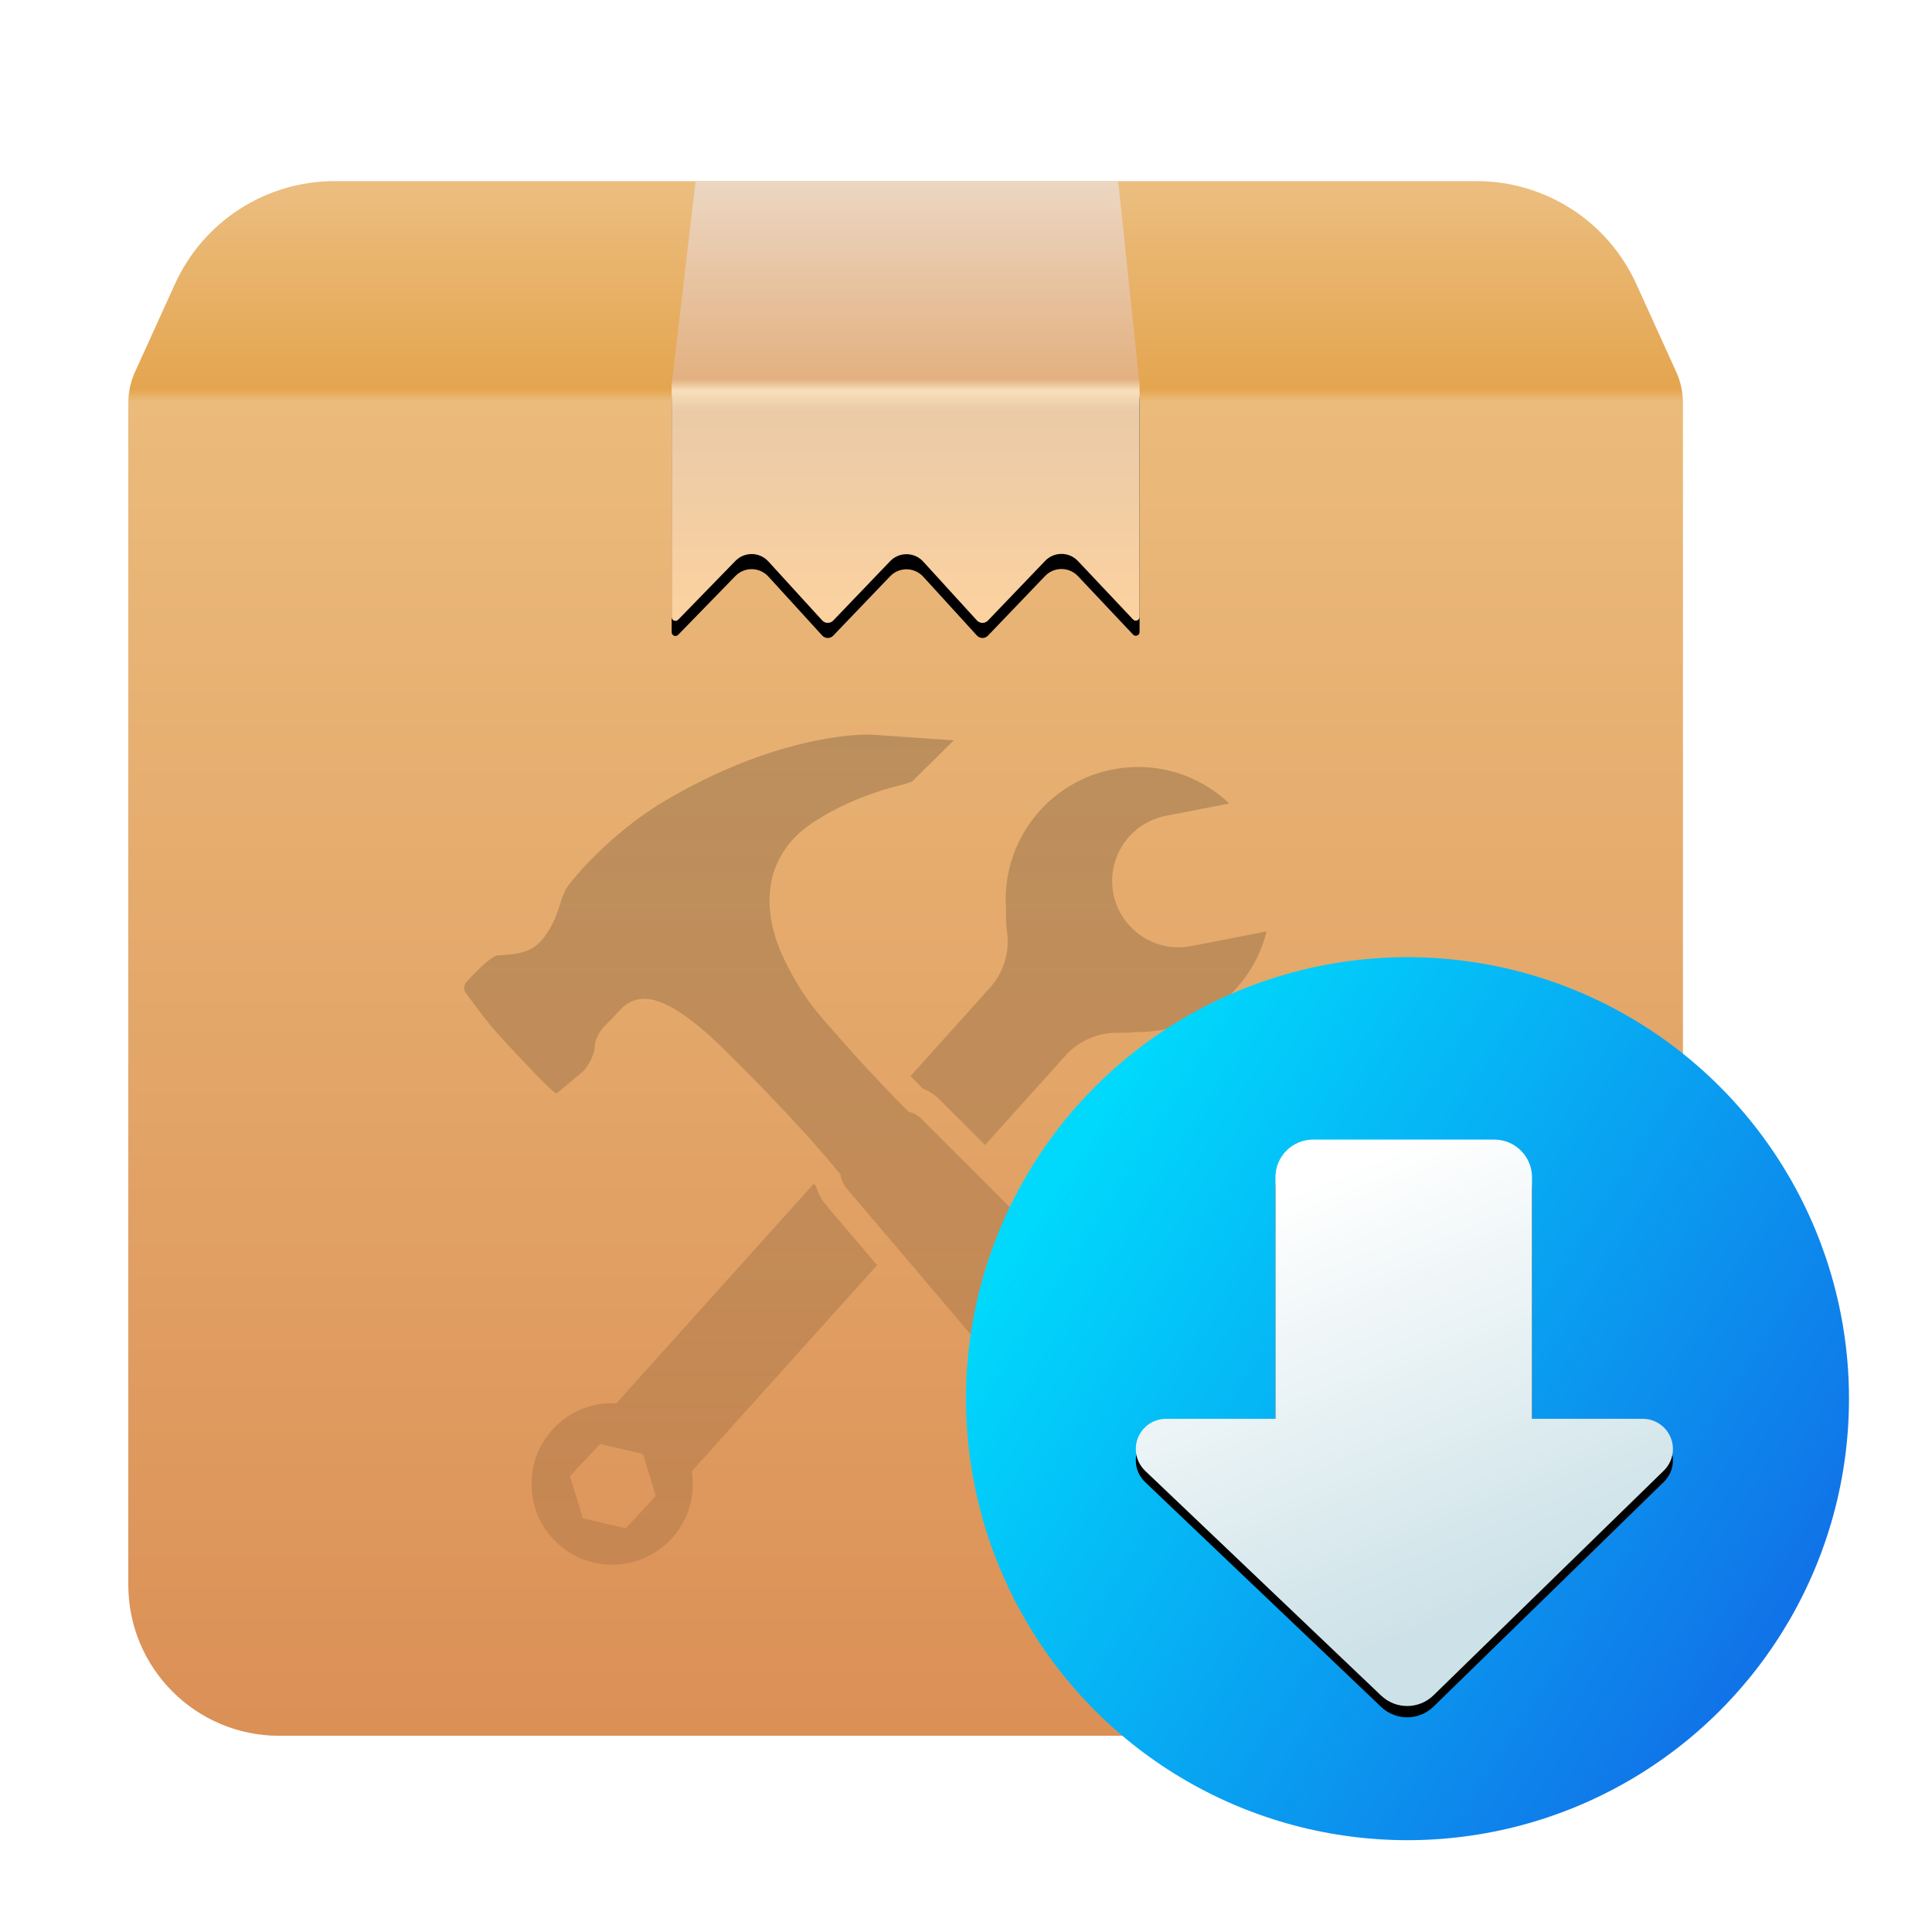 <?xml version="1.0" encoding="UTF-8"?>
<svg width="512px" height="512px" viewBox="0 0 512 512" version="1.1" xmlns="http://www.w3.org/2000/svg" xmlns:xlink="http://www.w3.org/1999/xlink">
    <title>apps/512/deepin-installer</title>
    <defs>
        <filter x="-8.3%" y="-6.3%" width="116.5%" height="116.5%" filterUnits="objectBoundingBox" id="filter-1">
            <feOffset dx="0" dy="8" in="SourceAlpha" result="shadowOffsetOuter1"></feOffset>
            <feGaussianBlur stdDeviation="10" in="shadowOffsetOuter1" result="shadowBlurOuter1"></feGaussianBlur>
            <feColorMatrix values="0 0 0 0 0   0 0 0 0 0   0 0 0 0 0  0 0 0 0.2 0" type="matrix" in="shadowBlurOuter1" result="shadowMatrixOuter1"></feColorMatrix>
            <feMerge>
                <feMergeNode in="shadowMatrixOuter1"></feMergeNode>
                <feMergeNode in="SourceGraphic"></feMergeNode>
            </feMerge>
        </filter>
        <linearGradient x1="50%" y1="0%" x2="50%" y2="100%" id="linearGradient-2">
            <stop stop-color="#EBBD7E" offset="0%"></stop>
            <stop stop-color="#E4A54F" offset="12.908%"></stop>
            <stop stop-color="#EBBB7B" offset="13.678%"></stop>
            <stop stop-color="#DB9056" offset="100%"></stop>
        </linearGradient>
        <linearGradient x1="50%" y1="0%" x2="50%" y2="100%" id="linearGradient-3">
            <stop stop-color="#0B0B0B" stop-opacity="0.2" offset="0%"></stop>
            <stop stop-color="#000000" stop-opacity="0.095" offset="100%"></stop>
        </linearGradient>
        <linearGradient x1="50%" y1="0%" x2="50%" y2="100%" id="linearGradient-4">
            <stop stop-color="#ECD7C2" offset="0%"></stop>
            <stop stop-color="#E3B181" offset="44.8%"></stop>
            <stop stop-color="#F8DFBB" offset="47.377%"></stop>
            <stop stop-color="#EACAA7" offset="51.913%"></stop>
            <stop stop-color="#FCD2A0" offset="100%"></stop>
        </linearGradient>
        <path d="M150.333,0 L144,53.943 L144,115.539 C144,116.091 144.448,116.539 145,116.539 C145.27,116.539 145.528,116.43 145.717,116.237 L160.893,100.647 C163.205,98.272 167.003,98.221 169.378,100.533 C169.462,100.615 169.545,100.7 169.624,100.787 L183.892,116.42 C184.636,117.236 185.901,117.294 186.717,116.549 C186.75,116.519 186.782,116.488 186.813,116.456 L201.894,100.718 C204.187,98.325 207.985,98.244 210.378,100.537 C210.474,100.63 210.568,100.726 210.658,100.825 L224.892,116.42 C225.636,117.236 226.901,117.294 227.717,116.549 C227.75,116.519 227.782,116.488 227.813,116.456 L242.966,100.643 C245.259,98.25 249.057,98.169 251.45,100.462 C251.523,100.532 251.594,100.604 251.664,100.677 L266.272,116.168 C266.651,116.57 267.284,116.589 267.686,116.21 C267.886,116.021 268,115.757 268,115.482 L268,53.943 L268,53.943 L262.333,0 L150.333,0 Z" id="path-5"></path>
        <filter x="-1.6%" y="-1.7%" width="103.2%" height="106.0%" filterUnits="objectBoundingBox" id="filter-6">
            <feOffset dx="0" dy="4" in="SourceAlpha" result="shadowOffsetOuter1"></feOffset>
            <feColorMatrix values="0 0 0 0 0   0 0 0 0 0   0 0 0 0 0  0 0 0 0.08 0" type="matrix" in="shadowOffsetOuter1"></feColorMatrix>
        </filter>
        <filter x="-14.5%" y="-11.1%" width="129.1%" height="129.1%" filterUnits="objectBoundingBox" id="filter-7">
            <feOffset dx="0" dy="8" in="SourceAlpha" result="shadowOffsetOuter1"></feOffset>
            <feGaussianBlur stdDeviation="10" in="shadowOffsetOuter1" result="shadowBlurOuter1"></feGaussianBlur>
            <feColorMatrix values="0 0 0 0 0   0 0 0 0 0   0 0 0 0 0  0 0 0 0.2 0" type="matrix" in="shadowBlurOuter1" result="shadowMatrixOuter1"></feColorMatrix>
            <feMerge>
                <feMergeNode in="shadowMatrixOuter1"></feMergeNode>
                <feMergeNode in="SourceGraphic"></feMergeNode>
            </feMerge>
        </filter>
        <linearGradient x1="16.653%" y1="14.661%" x2="100%" y2="67.838%" id="linearGradient-8">
            <stop stop-color="#00D9FC" offset="0%"></stop>
            <stop stop-color="#1170E7" offset="100%"></stop>
        </linearGradient>
        <linearGradient x1="33.841%" y1="6.968%" x2="62.94%" y2="82.238%" id="linearGradient-9">
            <stop stop-color="#FFFFFF" offset="0%"></stop>
            <stop stop-color="#CDE2E8" offset="100%"></stop>
        </linearGradient>
        <path d="M92,48.333 L140,48.333 C145.523,48.333 150,52.81 150,58.333 L150,122.333 L150,122.333 L179.344,122.333 C183.762,122.333 187.344,125.915 187.344,130.333 C187.344,132.489 186.474,134.554 184.931,136.06 L123.9,195.602 C120.049,199.359 113.916,199.396 110.02,195.686 L47.483,136.126 C44.283,133.079 44.16,128.016 47.207,124.816 C48.717,123.231 50.811,122.333 53,122.333 L82,122.333 L82,122.333 L82,58.333 C82,52.81 86.477,48.333 92,48.333 Z" id="path-10"></path>
        <filter x="1.8%" y="-3.9%" width="96.6%" height="109.2%" filterUnits="objectBoundingBox" id="filter-12">
            <feOffset dx="0" dy="3" in="SourceAlpha" result="shadowOffsetOuter1"></feOffset>
            <feGaussianBlur stdDeviation="2.5" in="shadowOffsetOuter1" result="shadowBlurOuter1"></feGaussianBlur>
            <feColorMatrix values="0 0 0 0 0   0 0 0 0 0   0 0 0 0 0  0 0 0 0.15 0" type="matrix" in="shadowBlurOuter1"></feColorMatrix>
        </filter>
    </defs>
    <g id="apps/512/deepin-installer" stroke="none" stroke-width="1" fill="none" fill-rule="evenodd">
        <g id="编组-3" filter="url(#filter-1)" transform="translate(34, 40)">
            <g id="编组-4">
                <path d="M1.793,50.527 L12.38,27.236 C19.919,10.649 36.457,3.3468794e-15 54.677,0 L357.323,-7.10542736e-15 C375.543,-1.04523068e-14 392.081,10.649 399.62,27.236 L410.207,50.527 C411.389,53.126 412,55.948 412,58.803 L412,372 C412,394.091 394.091,412 372,412 L40,412 C17.909,412 2.705415e-15,394.091 0,372 L2.48689958e-14,58.803 C2.57872394e-14,55.948 0.611,53.126 1.793,50.527 Z" id="蒙版" fill="url(#linearGradient-2)"></path>
                <path d="M181.658,265.701 C181.874,265.962 182.082,266.215 182.282,266.459 C182.846,268.317 183.782,270.055 185.062,271.56 L198.427,287.288 L149.344,341.888 C149.475,342.882 149.554,343.633 149.58,344.141 C150.199,355.962 141.156,366.017 129.35,366.637 C117.544,367.256 107.501,358.202 106.882,346.382 C106.263,334.561 115.328,324.505 127.112,323.886 C127.56,323.863 128.199,323.86 129.032,323.877 L129.353,323.885 Z M197.353,146.711 L218.76,148.208 L207.685,159.143 C206.767,159.472 205.267,159.928 204.335,160.162 C204.335,160.162 190.808,163.155 180.081,170.954 C169.353,178.754 166.442,192.172 174.662,207.966 C179.484,217.233 182.631,220.433 189.225,227.914 C196.937,236.663 203.774,243.644 206.744,246.62 C208.025,246.908 209.238,247.548 210.226,248.536 L297.423,335.797 C303.361,341.739 303.524,351.622 297.896,357.785 C296.251,359.32 292.306,362.66 291.934,362.975 L291.905,362.999 C285.386,368.264 275.642,367.293 270.211,360.902 L190.413,267.001 C189.496,265.922 188.947,264.627 188.756,263.288 C186.361,260.278 177.089,249.023 157.955,230.167 C135.352,207.893 131.504,219.119 127.338,222.812 C123.958,225.808 123.6,228.63 123.586,229.589 L123.586,229.71 C123.588,229.855 123.597,229.934 123.597,229.934 C123.236,232.043 121.776,234.866 120.14,236.235 L113.487,241.797 C113.283,241.896 111.889,240.62 109.979,238.717 L109.547,238.284 C108.299,237.03 106.866,235.549 105.417,234.029 L104.905,233.491 C104.564,233.132 104.222,232.771 103.884,232.413 L103.378,231.876 C101.027,229.379 98.848,227.013 97.592,225.613 C96.611,224.52 95.449,223.088 94.312,221.632 L93.935,221.146 C91.553,218.07 89.387,215.044 89.387,215.044 C88.811,214.251 88.89,213.045 89.543,212.328 C89.543,212.328 95.704,205.328 97.984,205.193 C104.675,204.798 107.771,204.175 111.05,199.174 C114.328,194.172 114.327,190.231 116.15,187.337 C117.362,185.413 127.484,172.923 142.299,164.179 C170.716,147.406 192.776,146.391 197.353,146.711 Z M125.006,334.669 L117.049,343.211 L120.46,354.381 L131.827,357.008 L139.783,348.466 L136.373,337.296 L125.006,334.669 Z M291.766,164.932 L274.976,168.2 C265.441,170.056 259.214,179.288 261.065,188.824 C262.921,198.362 272.15,204.584 281.68,202.729 L301.653,198.843 C298.038,213.459 285.231,224.63 269.433,225.459 C268.672,225.499 267.916,225.514 267.165,225.506 C265.582,225.676 263.989,225.742 262.397,225.702 C257.052,225.576 251.905,227.794 248.331,231.773 L227.06,255.435 L215.193,243.56 C213.951,242.317 212.507,241.332 210.936,240.633 L210.54,240.465 C209.497,239.409 208.419,238.306 207.311,237.158 L228.341,213.763 C231.921,209.783 233.591,204.431 232.902,199.123 C232.643,197.13 232.55,195.118 232.625,193.11 C232.602,192.816 232.583,192.521 232.567,192.224 C231.553,172.854 246.415,156.328 265.762,155.313 C275.776,154.788 285.029,158.521 291.766,164.932 Z" id="Combined-Shape" fill="url(#linearGradient-3)" fill-rule="nonzero"></path>
                <g id="路径-10">
                    <use fill="black" fill-opacity="1" filter="url(#filter-6)" xlink:href="#path-5"></use>
                    <use fill="url(#linearGradient-4)" fill-rule="evenodd" xlink:href="#path-5"></use>
                </g>
            </g>
        </g>
        <g id="编组" filter="url(#filter-7)" transform="translate(373, 362.667) rotate(-360) translate(-373, -362.667)translate(256, 245.667)">
            <circle id="椭圆形" fill="url(#linearGradient-8)" fill-rule="nonzero" cx="117" cy="117" r="117"></circle>
            <mask id="mask-11" fill="white">
                <use xlink:href="#path-10"></use>
            </mask>
            <g id="蒙版" fill-rule="nonzero">
                <use fill="black" fill-opacity="1" filter="url(#filter-12)" xlink:href="#path-10"></use>
                <use fill="url(#linearGradient-9)" xlink:href="#path-10"></use>
            </g>
        </g>
        <g id="Guide/512" transform="translate(15, 15)"></g>
    </g>
</svg>